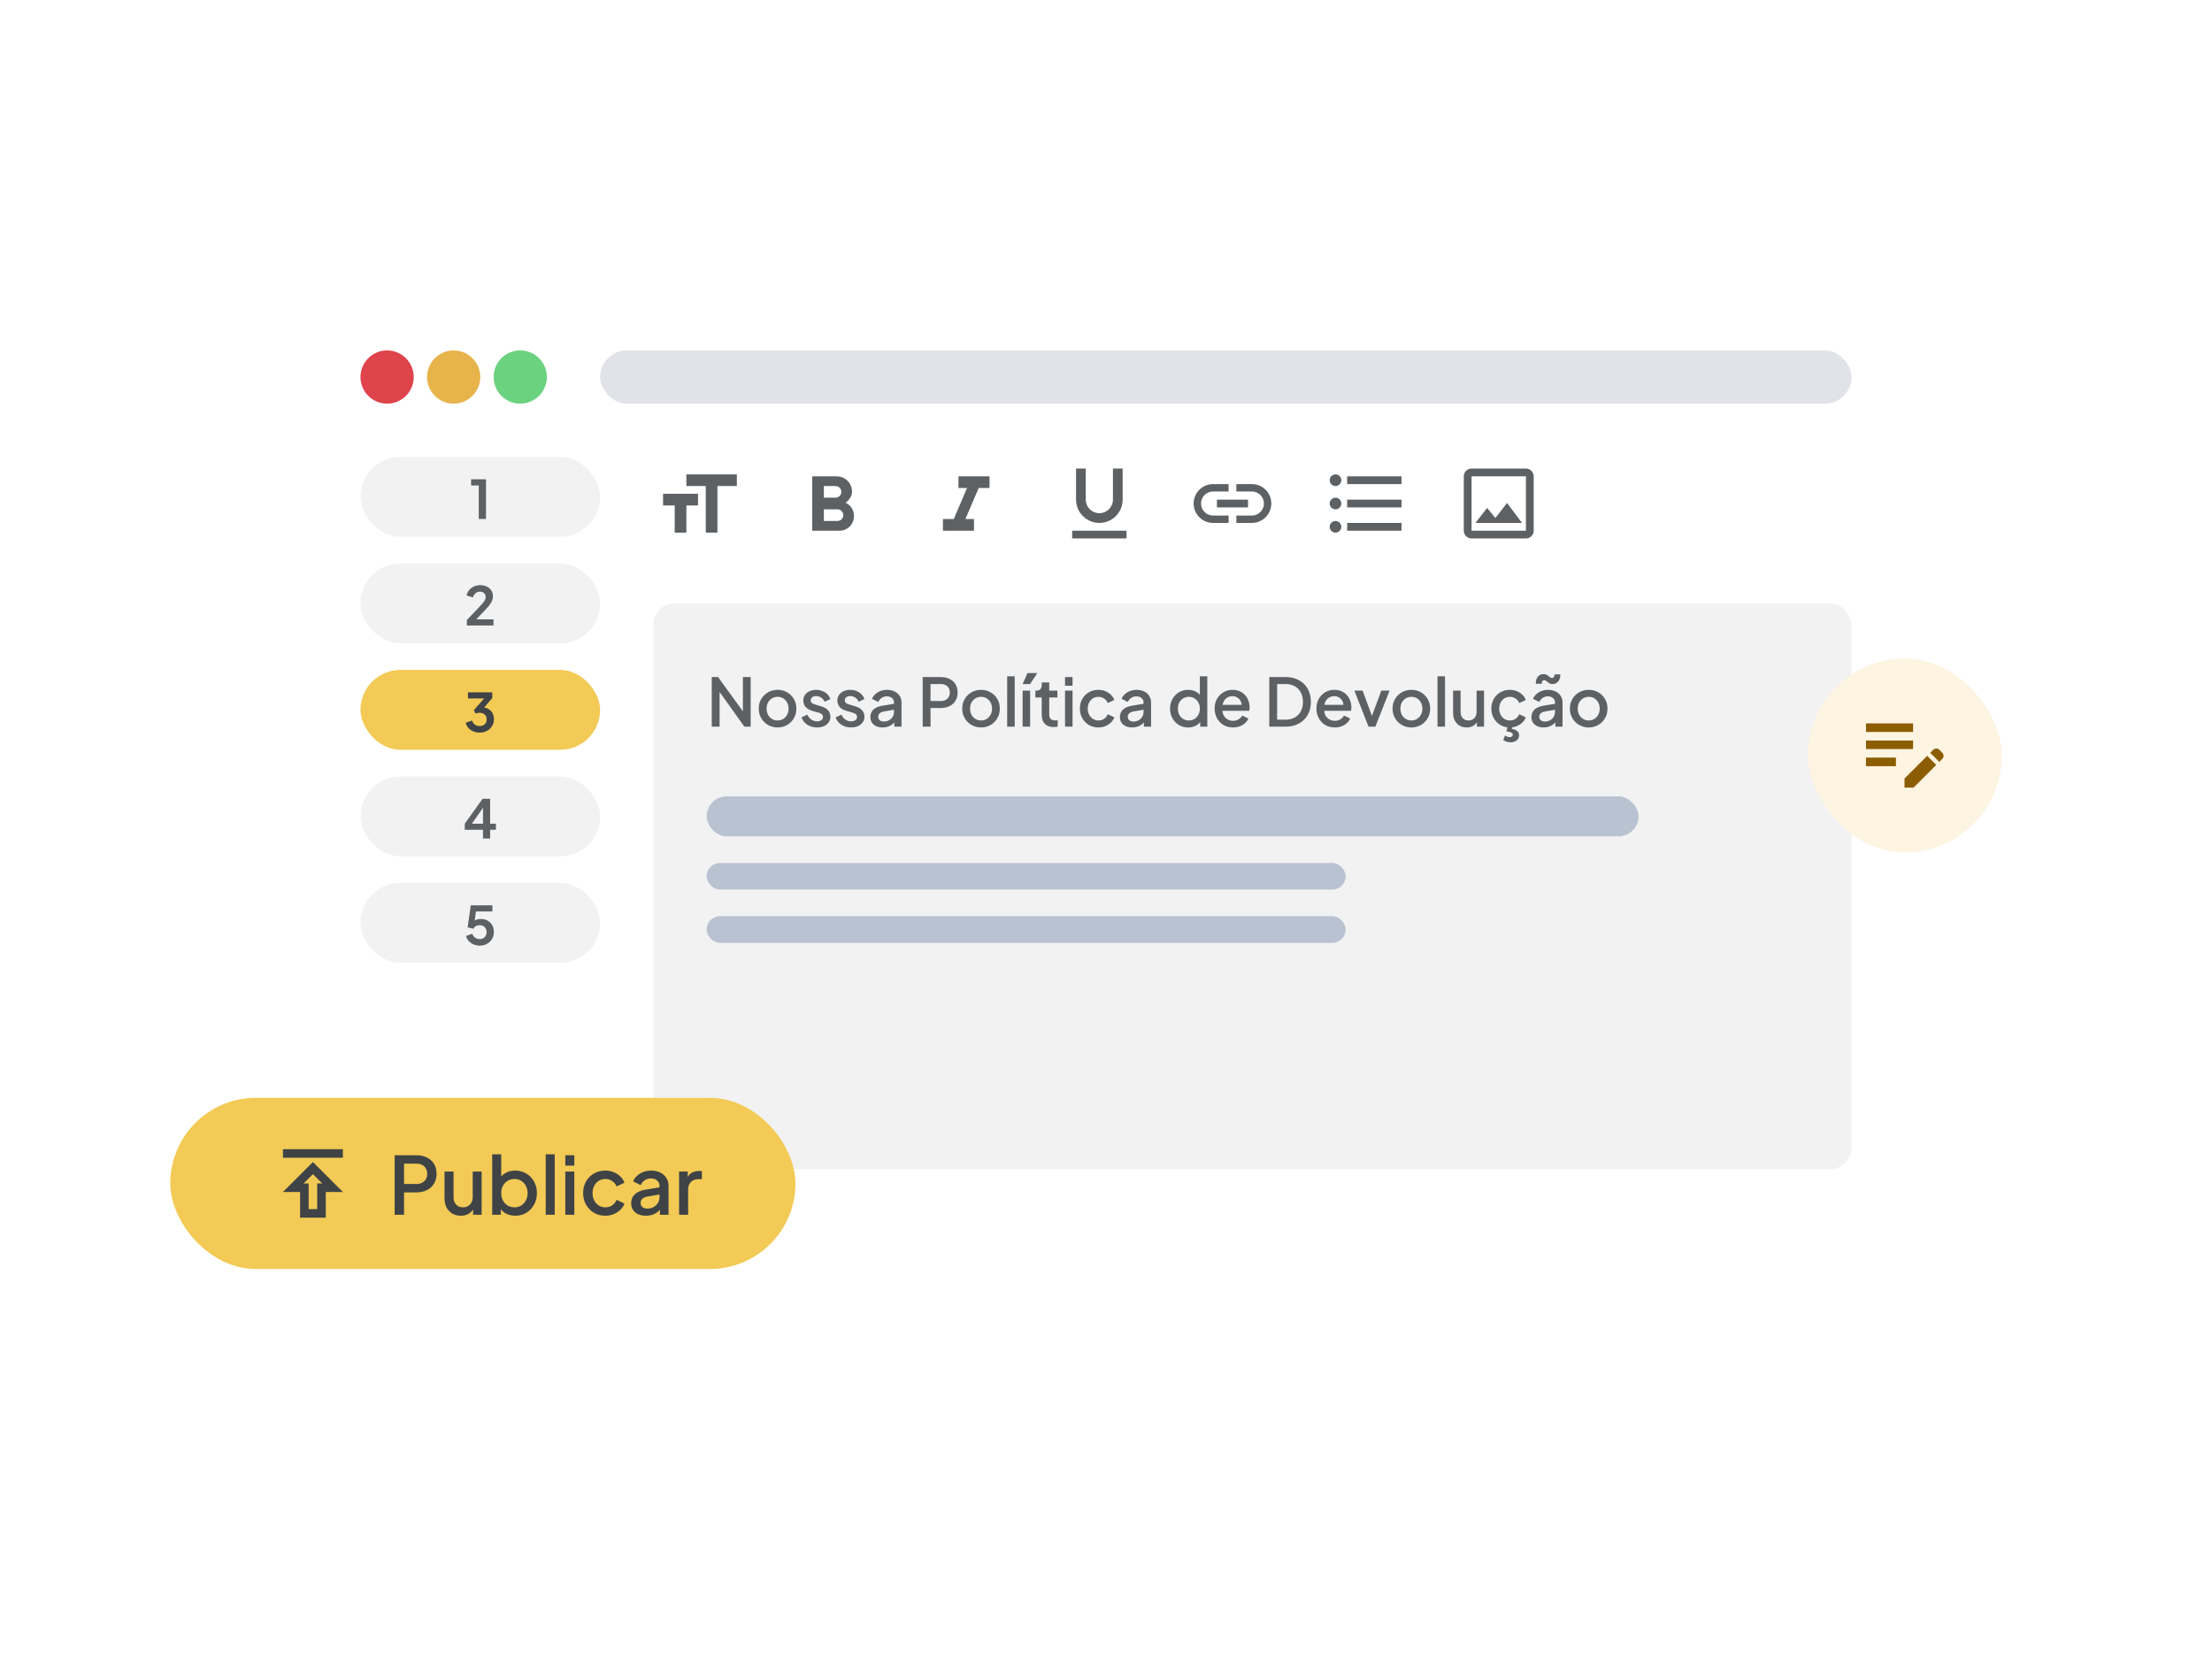 <svg width="600" height="450" viewBox="0 0 600 450" fill="none" xmlns="http://www.w3.org/2000/svg">
<g clip-path="url(#clip0_6449_44166)">
<g filter="url(#filter0_d_6449_44166)">
<rect x="83.334" y="80.603" width="433.333" height="288.889" rx="9.161" fill="white"/>
</g>
<ellipse cx="105" cy="102.271" rx="7.222" ry="7.222" fill="#DF434C"/>
<ellipse cx="123.056" cy="102.271" rx="7.222" ry="7.222" fill="#E7B44C"/>
<ellipse cx="141.111" cy="102.271" rx="7.222" ry="7.222" fill="#6BD280"/>
<rect x="162.777" y="95.049" width="339.444" height="14.444" rx="7.222" fill="#E1E3E8"/>
<rect x="177.223" y="163.657" width="325" height="153.472" rx="5.798" fill="#F2F2F3"/>
<path d="M193.058 197.103V183.651H194.774L202.321 194.069L201.508 194.196V183.651H203.621V197.103H201.905L194.412 186.613L195.189 186.468V197.103H193.058ZM210.92 197.319C209.981 197.319 209.12 197.097 208.338 196.651C207.568 196.206 206.954 195.598 206.496 194.828C206.039 194.057 205.81 193.185 205.81 192.21C205.81 191.223 206.039 190.35 206.496 189.592C206.954 188.821 207.568 188.219 208.338 187.786C209.108 187.341 209.969 187.118 210.92 187.118C211.883 187.118 212.743 187.341 213.502 187.786C214.272 188.219 214.88 188.821 215.325 189.592C215.783 190.35 216.012 191.223 216.012 192.21C216.012 193.197 215.783 194.075 215.325 194.846C214.868 195.616 214.254 196.224 213.484 196.669C212.713 197.103 211.859 197.319 210.92 197.319ZM210.92 195.424C211.498 195.424 212.009 195.285 212.455 195.008C212.9 194.731 213.249 194.352 213.502 193.871C213.767 193.377 213.899 192.824 213.899 192.21C213.899 191.596 213.767 191.048 213.502 190.567C213.249 190.085 212.9 189.706 212.455 189.429C212.009 189.152 211.498 189.014 210.92 189.014C210.354 189.014 209.843 189.152 209.385 189.429C208.94 189.706 208.585 190.085 208.32 190.567C208.067 191.048 207.941 191.596 207.941 192.21C207.941 192.824 208.067 193.377 208.32 193.871C208.585 194.352 208.94 194.731 209.385 195.008C209.843 195.285 210.354 195.424 210.92 195.424ZM221.615 197.319C220.615 197.319 219.737 197.073 218.978 196.579C218.232 196.086 217.708 195.424 217.408 194.593L218.978 193.853C219.243 194.406 219.604 194.846 220.062 195.171C220.531 195.496 221.049 195.658 221.615 195.658C222.096 195.658 222.487 195.55 222.788 195.333C223.089 195.117 223.24 194.822 223.24 194.449C223.24 194.208 223.173 194.015 223.041 193.871C222.908 193.714 222.74 193.588 222.535 193.492C222.343 193.395 222.144 193.323 221.94 193.275L220.405 192.842C219.562 192.601 218.93 192.24 218.509 191.758C218.1 191.265 217.895 190.693 217.895 190.043C217.895 189.453 218.046 188.942 218.346 188.508C218.647 188.063 219.063 187.72 219.592 187.479C220.122 187.238 220.718 187.118 221.38 187.118C222.271 187.118 223.065 187.341 223.763 187.786C224.461 188.219 224.955 188.827 225.244 189.61L223.673 190.35C223.48 189.881 223.173 189.507 222.752 189.231C222.343 188.954 221.879 188.815 221.362 188.815C220.916 188.815 220.561 188.924 220.296 189.14C220.032 189.345 219.899 189.616 219.899 189.953C219.899 190.181 219.959 190.374 220.08 190.531C220.2 190.675 220.357 190.795 220.549 190.892C220.742 190.976 220.94 191.048 221.145 191.108L222.734 191.578C223.54 191.806 224.16 192.168 224.594 192.661C225.027 193.143 225.244 193.72 225.244 194.394C225.244 194.972 225.087 195.484 224.774 195.929C224.473 196.363 224.052 196.706 223.51 196.958C222.969 197.199 222.337 197.319 221.615 197.319ZM230.854 197.319C229.855 197.319 228.976 197.073 228.218 196.579C227.471 196.086 226.948 195.424 226.647 194.593L228.218 193.853C228.483 194.406 228.844 194.846 229.301 195.171C229.771 195.496 230.288 195.658 230.854 195.658C231.335 195.658 231.727 195.55 232.027 195.333C232.328 195.117 232.479 194.822 232.479 194.449C232.479 194.208 232.413 194.015 232.28 193.871C232.148 193.714 231.979 193.588 231.775 193.492C231.582 193.395 231.384 193.323 231.179 193.275L229.644 192.842C228.802 192.601 228.17 192.24 227.748 191.758C227.339 191.265 227.134 190.693 227.134 190.043C227.134 189.453 227.285 188.942 227.586 188.508C227.887 188.063 228.302 187.72 228.832 187.479C229.361 187.238 229.957 187.118 230.619 187.118C231.51 187.118 232.304 187.341 233.002 187.786C233.701 188.219 234.194 188.827 234.483 189.61L232.912 190.35C232.72 189.881 232.413 189.507 231.991 189.231C231.582 188.954 231.119 188.815 230.601 188.815C230.156 188.815 229.801 188.924 229.536 189.14C229.271 189.345 229.139 189.616 229.139 189.953C229.139 190.181 229.199 190.374 229.319 190.531C229.44 190.675 229.596 190.795 229.789 190.892C229.981 190.976 230.18 191.048 230.384 191.108L231.973 191.578C232.78 191.806 233.4 192.168 233.833 192.661C234.266 193.143 234.483 193.72 234.483 194.394C234.483 194.972 234.327 195.484 234.014 195.929C233.713 196.363 233.291 196.706 232.75 196.958C232.208 197.199 231.576 197.319 230.854 197.319ZM239.407 197.319C238.745 197.319 238.161 197.205 237.656 196.976C237.162 196.736 236.777 196.411 236.5 196.001C236.223 195.58 236.085 195.087 236.085 194.521C236.085 193.991 236.199 193.516 236.428 193.094C236.669 192.673 237.036 192.318 237.529 192.029C238.023 191.74 238.643 191.536 239.389 191.415L242.784 190.856V192.463L239.786 192.986C239.245 193.082 238.847 193.257 238.595 193.51C238.342 193.75 238.215 194.063 238.215 194.449C238.215 194.822 238.354 195.129 238.631 195.369C238.92 195.598 239.287 195.713 239.732 195.713C240.286 195.713 240.767 195.592 241.177 195.351C241.598 195.111 241.923 194.792 242.152 194.394C242.38 193.985 242.495 193.534 242.495 193.04V190.531C242.495 190.049 242.314 189.658 241.953 189.357C241.604 189.044 241.134 188.888 240.545 188.888C240.003 188.888 239.528 189.032 239.118 189.321C238.721 189.598 238.426 189.959 238.234 190.404L236.536 189.556C236.717 189.074 237.012 188.653 237.421 188.292C237.83 187.919 238.306 187.63 238.847 187.425C239.401 187.22 239.985 187.118 240.599 187.118C241.369 187.118 242.049 187.263 242.639 187.551C243.241 187.84 243.704 188.244 244.029 188.761C244.366 189.267 244.535 189.856 244.535 190.531V197.103H242.585V195.333L243 195.388C242.771 195.785 242.477 196.128 242.115 196.417C241.766 196.706 241.363 196.928 240.906 197.085C240.46 197.241 239.961 197.319 239.407 197.319ZM250.275 197.103V183.651H255.168C256.071 183.651 256.866 183.82 257.552 184.157C258.25 184.482 258.792 184.963 259.177 185.601C259.562 186.227 259.754 186.98 259.754 187.858C259.754 188.725 259.556 189.471 259.159 190.097C258.773 190.723 258.238 191.205 257.552 191.542C256.866 191.879 256.071 192.047 255.168 192.047H252.406V197.103H250.275ZM252.406 190.151H255.223C255.704 190.151 256.125 190.055 256.486 189.863C256.848 189.67 257.13 189.405 257.335 189.068C257.54 188.719 257.642 188.31 257.642 187.84C257.642 187.371 257.54 186.968 257.335 186.631C257.13 186.281 256.848 186.017 256.486 185.836C256.125 185.644 255.704 185.547 255.223 185.547H252.406V190.151ZM266.109 197.319C265.17 197.319 264.31 197.097 263.527 196.651C262.757 196.206 262.143 195.598 261.686 194.828C261.228 194.057 260.999 193.185 260.999 192.21C260.999 191.223 261.228 190.35 261.686 189.592C262.143 188.821 262.757 188.219 263.527 187.786C264.298 187.341 265.158 187.118 266.109 187.118C267.072 187.118 267.933 187.341 268.691 187.786C269.461 188.219 270.069 188.821 270.515 189.592C270.972 190.35 271.201 191.223 271.201 192.21C271.201 193.197 270.972 194.075 270.515 194.846C270.057 195.616 269.443 196.224 268.673 196.669C267.903 197.103 267.048 197.319 266.109 197.319ZM266.109 195.424C266.687 195.424 267.199 195.285 267.644 195.008C268.089 194.731 268.438 194.352 268.691 193.871C268.956 193.377 269.088 192.824 269.088 192.21C269.088 191.596 268.956 191.048 268.691 190.567C268.438 190.085 268.089 189.706 267.644 189.429C267.199 189.152 266.687 189.014 266.109 189.014C265.543 189.014 265.032 189.152 264.574 189.429C264.129 189.706 263.774 190.085 263.509 190.567C263.256 191.048 263.13 191.596 263.13 192.21C263.13 192.824 263.256 193.377 263.509 193.871C263.774 194.352 264.129 194.731 264.574 195.008C265.032 195.285 265.543 195.424 266.109 195.424ZM273.193 197.103V183.435H275.233V197.103H273.193ZM277.384 197.103V187.335H279.424V197.103H277.384ZM277.384 185.547L278.702 182.568H281.374L279.406 185.547H277.384ZM285.793 197.211C284.77 197.211 283.976 196.922 283.41 196.344C282.844 195.767 282.561 194.954 282.561 193.907V189.176H280.846V187.335H281.117C281.574 187.335 281.929 187.202 282.182 186.938C282.435 186.673 282.561 186.312 282.561 185.854V185.096H284.601V187.335H286.822V189.176H284.601V193.817C284.601 194.154 284.656 194.443 284.764 194.683C284.872 194.912 285.047 195.093 285.288 195.225C285.528 195.345 285.841 195.406 286.226 195.406C286.323 195.406 286.431 195.4 286.551 195.388C286.672 195.375 286.786 195.363 286.895 195.351V197.103C286.726 197.127 286.539 197.151 286.335 197.175C286.13 197.199 285.95 197.211 285.793 197.211ZM288.886 197.103V187.335H290.926V197.103H288.886ZM288.886 185.999V183.651H290.926V185.999H288.886ZM297.952 197.319C296.977 197.319 296.11 197.097 295.352 196.651C294.605 196.194 294.009 195.58 293.564 194.81C293.131 194.039 292.914 193.167 292.914 192.192C292.914 191.229 293.131 190.362 293.564 189.592C293.997 188.821 294.593 188.219 295.352 187.786C296.11 187.341 296.977 187.118 297.952 187.118C298.614 187.118 299.234 187.238 299.811 187.479C300.389 187.708 300.889 188.027 301.31 188.436C301.743 188.845 302.062 189.321 302.267 189.863L300.479 190.693C300.275 190.188 299.944 189.784 299.486 189.483C299.041 189.17 298.529 189.014 297.952 189.014C297.398 189.014 296.898 189.152 296.453 189.429C296.02 189.694 295.677 190.073 295.424 190.567C295.171 191.048 295.045 191.596 295.045 192.21C295.045 192.824 295.171 193.377 295.424 193.871C295.677 194.352 296.02 194.731 296.453 195.008C296.898 195.285 297.398 195.424 297.952 195.424C298.541 195.424 299.053 195.273 299.486 194.972C299.932 194.659 300.263 194.244 300.479 193.726L302.267 194.575C302.074 195.093 301.761 195.562 301.328 195.983C300.907 196.393 300.407 196.718 299.829 196.958C299.252 197.199 298.626 197.319 297.952 197.319ZM307.098 197.319C306.436 197.319 305.852 197.205 305.346 196.976C304.853 196.736 304.468 196.411 304.191 196.001C303.914 195.58 303.776 195.087 303.776 194.521C303.776 193.991 303.89 193.516 304.119 193.094C304.359 192.673 304.727 192.318 305.22 192.029C305.714 191.74 306.333 191.536 307.08 191.415L310.474 190.856V192.463L307.477 192.986C306.935 193.082 306.538 193.257 306.285 193.51C306.033 193.75 305.906 194.063 305.906 194.449C305.906 194.822 306.045 195.129 306.321 195.369C306.61 195.598 306.977 195.713 307.423 195.713C307.977 195.713 308.458 195.592 308.867 195.351C309.289 195.111 309.614 194.792 309.842 194.394C310.071 193.985 310.185 193.534 310.185 193.04V190.531C310.185 190.049 310.005 189.658 309.644 189.357C309.295 189.044 308.825 188.888 308.235 188.888C307.694 188.888 307.218 189.032 306.809 189.321C306.412 189.598 306.117 189.959 305.924 190.404L304.227 189.556C304.408 189.074 304.702 188.653 305.112 188.292C305.521 187.919 305.996 187.63 306.538 187.425C307.092 187.22 307.676 187.118 308.289 187.118C309.06 187.118 309.74 187.263 310.33 187.551C310.932 187.84 311.395 188.244 311.72 188.761C312.057 189.267 312.226 189.856 312.226 190.531V197.103H310.276V195.333L310.691 195.388C310.462 195.785 310.167 196.128 309.806 196.417C309.457 196.706 309.054 196.928 308.596 197.085C308.151 197.241 307.652 197.319 307.098 197.319ZM322.281 197.319C321.342 197.319 320.5 197.097 319.753 196.651C319.019 196.194 318.435 195.58 318.002 194.81C317.581 194.039 317.37 193.173 317.37 192.21C317.37 191.247 317.587 190.38 318.02 189.61C318.453 188.839 319.037 188.231 319.772 187.786C320.506 187.341 321.336 187.118 322.263 187.118C323.046 187.118 323.738 187.275 324.34 187.588C324.941 187.9 325.417 188.334 325.766 188.888L325.459 189.357V183.435H327.481V197.103H325.549V195.117L325.784 195.496C325.447 196.086 324.966 196.537 324.34 196.85C323.714 197.163 323.028 197.319 322.281 197.319ZM322.48 195.424C323.046 195.424 323.551 195.285 323.997 195.008C324.454 194.731 324.809 194.352 325.062 193.871C325.327 193.377 325.459 192.824 325.459 192.21C325.459 191.596 325.327 191.048 325.062 190.567C324.809 190.085 324.454 189.706 323.997 189.429C323.551 189.152 323.046 189.014 322.48 189.014C321.914 189.014 321.403 189.152 320.945 189.429C320.488 189.706 320.133 190.085 319.88 190.567C319.627 191.048 319.501 191.596 319.501 192.21C319.501 192.824 319.627 193.377 319.88 193.871C320.133 194.352 320.482 194.731 320.927 195.008C321.385 195.285 321.902 195.424 322.48 195.424ZM334.449 197.319C333.474 197.319 332.608 197.097 331.849 196.651C331.103 196.194 330.519 195.58 330.098 194.81C329.677 194.027 329.466 193.155 329.466 192.192C329.466 191.205 329.677 190.332 330.098 189.574C330.531 188.815 331.109 188.219 331.831 187.786C332.553 187.341 333.372 187.118 334.287 187.118C335.021 187.118 335.677 187.244 336.255 187.497C336.833 187.75 337.32 188.099 337.717 188.544C338.115 188.978 338.416 189.477 338.62 190.043C338.837 190.609 338.945 191.211 338.945 191.849C338.945 192.005 338.939 192.168 338.927 192.336C338.915 192.505 338.891 192.661 338.855 192.806H331.073V191.181H337.699L336.724 191.921C336.845 191.331 336.803 190.807 336.598 190.35C336.405 189.881 336.104 189.513 335.695 189.249C335.298 188.972 334.828 188.833 334.287 188.833C333.745 188.833 333.264 188.972 332.842 189.249C332.421 189.513 332.096 189.899 331.867 190.404C331.639 190.898 331.548 191.5 331.597 192.21C331.536 192.872 331.627 193.45 331.867 193.943C332.12 194.437 332.469 194.822 332.915 195.099C333.372 195.375 333.89 195.514 334.467 195.514C335.057 195.514 335.557 195.381 335.966 195.117C336.387 194.852 336.718 194.509 336.959 194.088L338.62 194.9C338.428 195.357 338.127 195.773 337.717 196.146C337.32 196.507 336.839 196.796 336.273 197.013C335.719 197.217 335.111 197.319 334.449 197.319ZM344.291 197.103V183.651H348.697C350.093 183.651 351.303 183.934 352.326 184.5C353.361 185.054 354.162 185.836 354.727 186.847C355.293 187.858 355.576 189.032 355.576 190.368C355.576 191.692 355.293 192.866 354.727 193.889C354.162 194.9 353.361 195.688 352.326 196.254C351.303 196.82 350.093 197.103 348.697 197.103H344.291ZM346.422 195.207H348.733C349.684 195.207 350.508 195.008 351.206 194.611C351.917 194.214 352.464 193.654 352.849 192.932C353.235 192.21 353.427 191.355 353.427 190.368C353.427 189.381 353.229 188.532 352.831 187.822C352.446 187.1 351.905 186.54 351.206 186.143C350.508 185.746 349.684 185.547 348.733 185.547H346.422V195.207ZM362.062 197.319C361.087 197.319 360.22 197.097 359.462 196.651C358.715 196.194 358.132 195.58 357.71 194.81C357.289 194.027 357.078 193.155 357.078 192.192C357.078 191.205 357.289 190.332 357.71 189.574C358.144 188.815 358.721 188.219 359.444 187.786C360.166 187.341 360.984 187.118 361.899 187.118C362.633 187.118 363.289 187.244 363.867 187.497C364.445 187.75 364.932 188.099 365.33 188.544C365.727 188.978 366.028 189.477 366.232 190.043C366.449 190.609 366.557 191.211 366.557 191.849C366.557 192.005 366.551 192.168 366.539 192.336C366.527 192.505 366.503 192.661 366.467 192.806H358.685V191.181H365.312L364.337 191.921C364.457 191.331 364.415 190.807 364.21 190.35C364.018 189.881 363.717 189.513 363.307 189.249C362.91 188.972 362.441 188.833 361.899 188.833C361.357 188.833 360.876 188.972 360.455 189.249C360.033 189.513 359.708 189.899 359.48 190.404C359.251 190.898 359.161 191.5 359.209 192.21C359.149 192.872 359.239 193.45 359.48 193.943C359.732 194.437 360.082 194.822 360.527 195.099C360.984 195.375 361.502 195.514 362.08 195.514C362.669 195.514 363.169 195.381 363.578 195.117C364 194.852 364.331 194.509 364.571 194.088L366.232 194.9C366.04 195.357 365.739 195.773 365.33 196.146C364.932 196.507 364.451 196.796 363.885 197.013C363.332 197.217 362.724 197.319 362.062 197.319ZM371.207 197.103L367.379 187.335H369.6L372.543 195.297H371.731L374.674 187.335H376.913L373.067 197.103H371.207ZM382.836 197.319C381.897 197.319 381.036 197.097 380.254 196.651C379.483 196.206 378.869 195.598 378.412 194.828C377.954 194.057 377.726 193.185 377.726 192.21C377.726 191.223 377.954 190.35 378.412 189.592C378.869 188.821 379.483 188.219 380.254 187.786C381.024 187.341 381.885 187.118 382.836 187.118C383.798 187.118 384.659 187.341 385.417 187.786C386.188 188.219 386.796 188.821 387.241 189.592C387.698 190.35 387.927 191.223 387.927 192.21C387.927 193.197 387.698 194.075 387.241 194.846C386.784 195.616 386.17 196.224 385.399 196.669C384.629 197.103 383.774 197.319 382.836 197.319ZM382.836 195.424C383.413 195.424 383.925 195.285 384.37 195.008C384.816 194.731 385.165 194.352 385.417 193.871C385.682 193.377 385.815 192.824 385.815 192.21C385.815 191.596 385.682 191.048 385.417 190.567C385.165 190.085 384.816 189.706 384.37 189.429C383.925 189.152 383.413 189.014 382.836 189.014C382.27 189.014 381.758 189.152 381.301 189.429C380.855 189.706 380.5 190.085 380.236 190.567C379.983 191.048 379.856 191.596 379.856 192.21C379.856 192.824 379.983 193.377 380.236 193.871C380.5 194.352 380.855 194.731 381.301 195.008C381.758 195.285 382.27 195.424 382.836 195.424ZM389.919 197.103V183.435H391.959V197.103H389.919ZM397.83 197.319C397.095 197.319 396.451 197.157 395.898 196.832C395.344 196.495 394.911 196.031 394.598 195.442C394.297 194.84 394.146 194.148 394.146 193.365V187.335H396.186V193.185C396.186 193.63 396.277 194.021 396.457 194.358C396.638 194.695 396.891 194.96 397.216 195.153C397.541 195.333 397.914 195.424 398.335 195.424C398.768 195.424 399.148 195.327 399.473 195.135C399.798 194.942 400.05 194.671 400.231 194.322C400.424 193.973 400.52 193.564 400.52 193.094V187.335H402.542V197.103H400.61V195.189L400.827 195.442C400.598 196.044 400.219 196.507 399.689 196.832C399.16 197.157 398.54 197.319 397.83 197.319ZM409.565 197.319C408.59 197.319 407.723 197.097 406.965 196.651C406.218 196.194 405.622 195.58 405.177 194.81C404.744 194.039 404.527 193.167 404.527 192.192C404.527 191.229 404.744 190.362 405.177 189.592C405.61 188.821 406.206 188.219 406.965 187.786C407.723 187.341 408.59 187.118 409.565 187.118C410.227 187.118 410.846 187.238 411.424 187.479C412.002 187.708 412.502 188.027 412.923 188.436C413.356 188.845 413.675 189.321 413.88 189.863L412.092 190.693C411.888 190.188 411.557 189.784 411.099 189.483C410.654 189.17 410.142 189.014 409.565 189.014C409.011 189.014 408.511 189.152 408.066 189.429C407.633 189.694 407.29 190.073 407.037 190.567C406.784 191.048 406.658 191.596 406.658 192.21C406.658 192.824 406.784 193.377 407.037 193.871C407.29 194.352 407.633 194.731 408.066 195.008C408.511 195.285 409.011 195.424 409.565 195.424C410.154 195.424 410.666 195.273 411.099 194.972C411.545 194.659 411.876 194.244 412.092 193.726L413.88 194.575C413.687 195.093 413.374 195.562 412.941 195.983C412.52 196.393 412.02 196.718 411.442 196.958C410.865 197.199 410.239 197.319 409.565 197.319ZM409.763 201.346C409.426 201.346 409.071 201.292 408.698 201.183C408.325 201.075 408.012 200.919 407.759 200.714L408.228 199.486C408.409 199.631 408.608 199.739 408.824 199.811C409.053 199.895 409.276 199.938 409.492 199.938C409.757 199.938 409.962 199.877 410.106 199.757C410.263 199.637 410.341 199.474 410.341 199.269C410.341 199.029 410.196 198.836 409.908 198.692C409.631 198.547 409.197 198.445 408.608 198.385L409.005 196.922H410.269L410.07 197.699C410.708 197.795 411.196 197.994 411.533 198.294C411.882 198.595 412.056 198.975 412.056 199.432C412.056 199.998 411.846 200.455 411.424 200.804C411.003 201.165 410.449 201.346 409.763 201.346ZM418.711 197.319C418.049 197.319 417.465 197.205 416.959 196.976C416.466 196.736 416.081 196.411 415.804 196.001C415.527 195.58 415.389 195.087 415.389 194.521C415.389 193.991 415.503 193.516 415.732 193.094C415.972 192.673 416.339 192.318 416.833 192.029C417.327 191.74 417.946 191.536 418.693 191.415L422.087 190.856V192.463L419.09 192.986C418.548 193.082 418.151 193.257 417.898 193.51C417.645 193.75 417.519 194.063 417.519 194.449C417.519 194.822 417.658 195.129 417.934 195.369C418.223 195.598 418.59 195.713 419.036 195.713C419.589 195.713 420.071 195.592 420.48 195.351C420.902 195.111 421.227 194.792 421.455 194.394C421.684 193.985 421.798 193.534 421.798 193.04V190.531C421.798 190.049 421.618 189.658 421.257 189.357C420.908 189.044 420.438 188.888 419.848 188.888C419.307 188.888 418.831 189.032 418.422 189.321C418.025 189.598 417.73 189.959 417.537 190.404L415.84 189.556C416.02 189.074 416.315 188.653 416.725 188.292C417.134 187.919 417.609 187.63 418.151 187.425C418.705 187.22 419.289 187.118 419.902 187.118C420.673 187.118 421.353 187.263 421.943 187.551C422.545 187.84 423.008 188.244 423.333 188.761C423.67 189.267 423.839 189.856 423.839 190.531V197.103H421.889V195.333L422.304 195.388C422.075 195.785 421.78 196.128 421.419 196.417C421.07 196.706 420.667 196.928 420.209 197.085C419.764 197.241 419.264 197.319 418.711 197.319ZM421.148 185.547C420.823 185.547 420.552 185.493 420.336 185.385C420.131 185.276 419.951 185.156 419.794 185.024C419.65 184.891 419.499 184.771 419.343 184.663C419.198 184.554 419.024 184.5 418.819 184.5C418.614 184.5 418.458 184.578 418.35 184.735C418.241 184.891 418.187 185.138 418.187 185.475H416.58C416.58 184.584 416.779 183.928 417.176 183.507C417.573 183.074 418.067 182.857 418.657 182.857C418.994 182.857 419.264 182.911 419.469 183.019C419.686 183.116 419.872 183.236 420.029 183.381C420.185 183.513 420.336 183.633 420.48 183.742C420.637 183.838 420.811 183.886 421.004 183.886C421.233 183.886 421.395 183.802 421.491 183.633C421.6 183.465 421.654 183.23 421.654 182.929H423.243C423.243 183.772 423.038 184.422 422.629 184.879C422.232 185.325 421.738 185.547 421.148 185.547ZM430.937 197.319C429.998 197.319 429.137 197.097 428.355 196.651C427.584 196.206 426.97 195.598 426.513 194.828C426.056 194.057 425.827 193.185 425.827 192.21C425.827 191.223 426.056 190.35 426.513 189.592C426.97 188.821 427.584 188.219 428.355 187.786C429.125 187.341 429.986 187.118 430.937 187.118C431.9 187.118 432.76 187.341 433.519 187.786C434.289 188.219 434.897 188.821 435.342 189.592C435.8 190.35 436.028 191.223 436.028 192.21C436.028 193.197 435.8 194.075 435.342 194.846C434.885 195.616 434.271 196.224 433.501 196.669C432.73 197.103 431.876 197.319 430.937 197.319ZM430.937 195.424C431.514 195.424 432.026 195.285 432.471 195.008C432.917 194.731 433.266 194.352 433.519 193.871C433.783 193.377 433.916 192.824 433.916 192.21C433.916 191.596 433.783 191.048 433.519 190.567C433.266 190.085 432.917 189.706 432.471 189.429C432.026 189.152 431.514 189.014 430.937 189.014C430.371 189.014 429.859 189.152 429.402 189.429C428.957 189.706 428.601 190.085 428.337 190.567C428.084 191.048 427.957 191.596 427.957 192.21C427.957 192.824 428.084 193.377 428.337 193.871C428.601 194.352 428.957 194.731 429.402 195.008C429.859 195.285 430.371 195.424 430.937 195.424Z" fill="#5D6164"/>
<rect x="191.668" y="234.074" width="173.333" height="7.222" rx="3.611" fill="#B9C2D0"/>
<rect x="191.668" y="248.519" width="173.333" height="7.222" rx="3.611" fill="#B9C2D0"/>
<rect x="191.668" y="216.019" width="252.778" height="10.833" rx="5.417" fill="#B9C2D0"/>
<rect x="97.777" y="123.935" width="65" height="21.667" rx="10.833" fill="#F2F2F3"/>
<path d="M129.863 140.769V131.683H127.783V130.008H131.828V140.769H129.863Z" fill="#5D6164"/>
<rect x="97.777" y="152.826" width="65" height="21.667" rx="10.833" fill="#F2F2F3"/>
<path d="M126.632 169.66V168.172L129.55 165.124C130.128 164.518 130.571 164.036 130.879 163.68C131.197 163.314 131.418 163.001 131.544 162.741C131.669 162.481 131.731 162.216 131.731 161.946C131.731 161.494 131.587 161.138 131.298 160.878C131.019 160.618 130.658 160.488 130.215 160.488C129.752 160.488 129.353 160.622 129.016 160.892C128.679 161.152 128.433 161.537 128.279 162.048L126.56 161.513C126.676 160.945 126.912 160.454 127.268 160.04C127.624 159.616 128.058 159.293 128.568 159.072C129.088 158.841 129.637 158.725 130.215 158.725C130.908 158.725 131.515 158.85 132.035 159.101C132.564 159.351 132.974 159.703 133.262 160.155C133.561 160.608 133.71 161.138 133.71 161.744C133.71 162.129 133.638 162.51 133.494 162.885C133.349 163.261 133.132 163.646 132.844 164.041C132.555 164.426 132.179 164.859 131.717 165.341L129.189 167.999H133.855V169.66H126.632Z" fill="#5D6164"/>
<rect x="97.777" y="181.714" width="65" height="21.667" rx="10.833" fill="#F2CA55"/>
<path d="M130.094 198.721C129.507 198.721 128.948 198.615 128.419 198.403C127.899 198.182 127.451 197.874 127.076 197.479C126.71 197.074 126.459 196.598 126.324 196.049L128.043 195.442C128.217 195.933 128.481 196.309 128.838 196.569C129.194 196.819 129.613 196.944 130.094 196.944C130.48 196.944 130.812 196.872 131.091 196.728C131.38 196.583 131.606 196.376 131.77 196.106C131.934 195.827 132.016 195.5 132.016 195.124C132.016 194.749 131.934 194.431 131.77 194.171C131.616 193.901 131.394 193.694 131.106 193.55C130.817 193.405 130.475 193.333 130.08 193.333C129.897 193.333 129.704 193.352 129.502 193.391C129.31 193.429 129.136 193.487 128.982 193.564L128.534 192.625L131.322 189.448H126.931V187.786H133.532V189.332L130.73 192.611L130.759 191.874C131.404 191.884 131.967 192.024 132.449 192.293C132.93 192.563 133.306 192.934 133.576 193.405C133.845 193.877 133.98 194.431 133.98 195.066C133.98 195.76 133.811 196.386 133.474 196.944C133.137 197.493 132.675 197.926 132.088 198.244C131.5 198.562 130.836 198.721 130.094 198.721Z" fill="#3F4346"/>
<rect x="97.777" y="210.602" width="65" height="21.667" rx="10.833" fill="#F2F2F3"/>
<path d="M131.012 227.435V225.067H126.072V223.42L130.896 216.674H132.947V223.42H134.522V225.067H132.947V227.435H131.012ZM127.516 224.128L127.17 223.42H131.012V218.22L131.517 218.379L127.516 224.128Z" fill="#5D6164"/>
<rect x="97.777" y="239.493" width="65" height="21.667" rx="10.833" fill="#F2F2F3"/>
<path d="M130.124 256.5C129.556 256.5 129.012 256.394 128.492 256.182C127.981 255.97 127.538 255.672 127.163 255.286C126.797 254.892 126.547 254.425 126.412 253.885L128.116 253.279C128.28 253.77 128.545 254.136 128.911 254.376C129.277 254.607 129.681 254.723 130.124 254.723C130.49 254.723 130.813 254.646 131.092 254.492C131.381 254.328 131.602 254.107 131.756 253.827C131.91 253.539 131.987 253.206 131.987 252.831C131.987 252.455 131.905 252.128 131.742 251.849C131.588 251.569 131.371 251.353 131.092 251.199C130.813 251.035 130.49 250.953 130.124 250.953C129.748 250.953 129.407 251.035 129.098 251.199C128.8 251.362 128.583 251.598 128.448 251.906L126.845 251.545L127.697 245.565H133.562V247.226H128.477L129.214 246.374L128.607 250.881L128.044 250.419C128.314 250.024 128.641 249.735 129.026 249.552C129.421 249.369 129.898 249.277 130.456 249.277C131.169 249.277 131.785 249.432 132.305 249.74C132.835 250.048 133.244 250.467 133.533 250.996C133.822 251.526 133.966 252.137 133.966 252.831C133.966 253.524 133.798 254.15 133.461 254.709C133.124 255.267 132.666 255.705 132.088 256.023C131.511 256.341 130.856 256.5 130.124 256.5Z" fill="#5D6164"/>
<rect x="46.191" y="297.786" width="169.571" height="46.429" rx="23.214" fill="#F2CA55"/>
<path d="M76.756 311.715H93.006V314.036H76.756V311.715ZM76.756 323.322H81.399V330.286H88.363V323.322H93.006L84.881 315.197L76.756 323.322ZM86.042 321.001V327.965H83.72V321.001H82.362L84.881 318.482L87.4 321.001H86.042Z" fill="#3F4346"/>
<path d="M107.044 329.501V313.359H112.915C113.999 313.359 114.952 313.561 115.775 313.966C116.613 314.356 117.263 314.933 117.725 315.699C118.188 316.45 118.419 317.353 118.419 318.407C118.419 319.447 118.18 320.343 117.704 321.094C117.242 321.845 116.599 322.423 115.775 322.827C114.952 323.232 113.999 323.434 112.915 323.434H109.6V329.501H107.044ZM109.6 321.159H112.98C113.558 321.159 114.064 321.043 114.497 320.812C114.93 320.581 115.27 320.263 115.515 319.859C115.761 319.44 115.884 318.949 115.884 318.386C115.884 317.822 115.761 317.338 115.515 316.934C115.27 316.515 114.93 316.197 114.497 315.981C114.064 315.749 113.558 315.634 112.98 315.634H109.6V321.159ZM124.994 329.761C124.113 329.761 123.34 329.566 122.676 329.176C122.012 328.771 121.492 328.215 121.116 327.507C120.755 326.785 120.574 325.954 120.574 325.016V317.779H123.023V324.799C123.023 325.333 123.131 325.803 123.348 326.207C123.564 326.612 123.868 326.929 124.258 327.161C124.648 327.377 125.095 327.486 125.601 327.486C126.121 327.486 126.576 327.37 126.966 327.139C127.356 326.908 127.659 326.583 127.876 326.164C128.107 325.745 128.223 325.254 128.223 324.691V317.779H130.649V329.501H128.331V327.204L128.591 327.507C128.317 328.229 127.862 328.786 127.226 329.176C126.59 329.566 125.847 329.761 124.994 329.761ZM139.77 329.761C138.86 329.761 138.029 329.573 137.278 329.197C136.541 328.822 135.971 328.28 135.566 327.572L135.848 327.117V329.501H133.508V313.099H135.956V320.206L135.566 319.642C136 318.978 136.577 318.458 137.3 318.082C138.022 317.707 138.845 317.519 139.77 317.519C140.882 317.519 141.879 317.786 142.76 318.321C143.655 318.855 144.356 319.584 144.861 320.509C145.381 321.433 145.641 322.473 145.641 323.629C145.641 324.784 145.381 325.824 144.861 326.749C144.356 327.673 143.662 328.41 142.781 328.959C141.9 329.493 140.896 329.761 139.77 329.761ZM139.531 327.486C140.225 327.486 140.839 327.319 141.373 326.987C141.907 326.655 142.326 326.2 142.63 325.622C142.947 325.03 143.106 324.366 143.106 323.629C143.106 322.892 142.947 322.235 142.63 321.657C142.326 321.079 141.907 320.624 141.373 320.292C140.839 319.96 140.225 319.794 139.531 319.794C138.852 319.794 138.239 319.96 137.69 320.292C137.155 320.624 136.729 321.079 136.411 321.657C136.108 322.235 135.956 322.892 135.956 323.629C135.956 324.366 136.108 325.03 136.411 325.622C136.729 326.2 137.155 326.655 137.69 326.987C138.239 327.319 138.852 327.486 139.531 327.486ZM148.023 329.501V313.099H150.471V329.501H148.023ZM153.334 329.501V317.779H155.782V329.501H153.334ZM153.334 316.176V313.359H155.782V316.176H153.334ZM164.213 329.761C163.043 329.761 162.003 329.493 161.093 328.959C160.197 328.41 159.482 327.673 158.948 326.749C158.428 325.824 158.168 324.777 158.168 323.607C158.168 322.452 158.428 321.412 158.948 320.487C159.468 319.563 160.183 318.841 161.093 318.321C162.003 317.786 163.043 317.519 164.213 317.519C165.007 317.519 165.751 317.663 166.445 317.952C167.138 318.227 167.737 318.609 168.243 319.101C168.763 319.592 169.146 320.162 169.391 320.812L167.246 321.809C167.001 321.202 166.604 320.718 166.055 320.357C165.52 319.982 164.906 319.794 164.213 319.794C163.549 319.794 162.949 319.96 162.415 320.292C161.895 320.61 161.483 321.065 161.18 321.657C160.876 322.235 160.725 322.892 160.725 323.629C160.725 324.366 160.876 325.03 161.18 325.622C161.483 326.2 161.895 326.655 162.415 326.987C162.949 327.319 163.549 327.486 164.213 327.486C164.921 327.486 165.535 327.305 166.055 326.944C166.589 326.568 166.986 326.07 167.246 325.449L169.391 326.467C169.16 327.088 168.785 327.652 168.265 328.157C167.759 328.648 167.16 329.038 166.466 329.327C165.773 329.616 165.022 329.761 164.213 329.761ZM175.189 329.761C174.394 329.761 173.694 329.623 173.087 329.349C172.495 329.06 172.032 328.67 171.7 328.179C171.368 327.673 171.202 327.081 171.202 326.402C171.202 325.767 171.339 325.196 171.614 324.691C171.902 324.185 172.343 323.759 172.935 323.412C173.527 323.066 174.271 322.82 175.167 322.676L179.24 322.004V323.932L175.644 324.561C174.994 324.676 174.517 324.886 174.214 325.189C173.91 325.478 173.759 325.853 173.759 326.316C173.759 326.763 173.925 327.132 174.257 327.421C174.604 327.695 175.044 327.832 175.579 327.832C176.243 327.832 176.821 327.688 177.312 327.399C177.817 327.11 178.207 326.727 178.482 326.251C178.756 325.759 178.894 325.218 178.894 324.626V321.614C178.894 321.036 178.677 320.567 178.244 320.206C177.825 319.83 177.261 319.642 176.554 319.642C175.904 319.642 175.333 319.816 174.842 320.162C174.365 320.494 174.011 320.928 173.78 321.462L171.744 320.444C171.96 319.866 172.314 319.361 172.805 318.927C173.296 318.479 173.867 318.133 174.517 317.887C175.181 317.642 175.882 317.519 176.619 317.519C177.543 317.519 178.359 317.692 179.067 318.039C179.789 318.386 180.345 318.869 180.735 319.491C181.14 320.097 181.342 320.805 181.342 321.614V329.501H179.002V327.377L179.5 327.442C179.226 327.919 178.872 328.331 178.439 328.677C178.02 329.024 177.536 329.291 176.987 329.479C176.452 329.667 175.853 329.761 175.189 329.761ZM184.205 329.501V317.779H186.545V320.141L186.328 319.794C186.588 319.028 187.007 318.479 187.585 318.147C188.162 317.801 188.856 317.627 189.665 317.627H190.38V319.859H189.361C188.552 319.859 187.895 320.112 187.39 320.617C186.898 321.108 186.653 321.816 186.653 322.741V329.501H184.205Z" fill="#3F4346"/>
<rect x="490.357" y="178.619" width="52.619" height="52.619" rx="26.309" fill="#FDF4E2"/>
<path d="M506.145 200.866H518.912V203.187H506.145V200.866ZM506.145 198.545H518.912V196.223H506.145V198.545ZM506.145 207.83H514.27V205.509H506.145V207.83ZM523.567 204.197L524.391 203.373C524.844 202.92 525.575 202.92 526.028 203.373L526.852 204.197C527.304 204.65 527.304 205.381 526.852 205.834L526.028 206.658L523.567 204.197ZM522.743 205.021L516.591 211.173V213.634H519.052L525.203 207.482L522.743 205.021Z" fill="#8C5D00"/>
<path d="M186.177 128.675V131.835H191.443V144.474H194.603V131.835H199.869V128.675H186.177ZM179.857 137.101H183.017V144.474H186.177V137.101H189.337V133.941H179.857V137.101Z" fill="#5D6164"/>
<path d="M229.37 136.353C230.392 135.648 231.108 134.489 231.108 133.415C231.108 131.034 229.265 129.202 226.895 129.202H220.312V143.947H227.727C229.929 143.947 231.635 142.157 231.635 139.955C231.635 138.354 230.729 136.985 229.37 136.353ZM223.472 131.835H226.632C227.506 131.835 228.212 132.54 228.212 133.415C228.212 134.289 227.506 134.995 226.632 134.995H223.472V131.835ZM227.159 141.314H223.472V138.154H227.159C228.033 138.154 228.738 138.86 228.738 139.734C228.738 140.608 228.033 141.314 227.159 141.314Z" fill="#5D6164"/>
<path d="M259.979 129.202V132.361H262.306L258.704 140.787H255.766V143.947H264.192V140.787H261.864L265.466 132.361H268.405V129.202H259.979Z" fill="#5D6164"/>
<path d="M298.195 141.841C301.681 141.841 304.514 139.007 304.514 135.521V127.095H301.881V135.521C301.881 137.554 300.228 139.207 298.195 139.207C296.162 139.207 294.509 137.554 294.509 135.521V127.095H291.876V135.521C291.876 139.007 294.709 141.841 298.195 141.841ZM290.822 143.947V146.054H305.568V143.947H290.822Z" fill="#5D6164"/>
<path d="M325.775 136.574C325.775 134.773 327.239 133.309 329.04 133.309H333.253V131.308H329.04C326.133 131.308 323.773 133.667 323.773 136.574C323.773 139.481 326.133 141.841 329.04 141.841H333.253V139.839H329.04C327.239 139.839 325.775 138.375 325.775 136.574ZM330.093 137.628H338.519V135.521H330.093V137.628ZM339.572 131.308H335.359V133.309H339.572C341.373 133.309 342.837 134.773 342.837 136.574C342.837 138.375 341.373 139.839 339.572 139.839H335.359V141.841H339.572C342.479 141.841 344.838 139.481 344.838 136.574C344.838 133.667 342.479 131.308 339.572 131.308Z" fill="#5D6164"/>
<path d="M362.252 134.994C361.378 134.994 360.672 135.7 360.672 136.574C360.672 137.449 361.378 138.154 362.252 138.154C363.126 138.154 363.832 137.449 363.832 136.574C363.832 135.7 363.126 134.994 362.252 134.994ZM362.252 128.675C361.378 128.675 360.672 129.381 360.672 130.255C360.672 131.129 361.378 131.835 362.252 131.835C363.126 131.835 363.832 131.129 363.832 130.255C363.832 129.381 363.126 128.675 362.252 128.675ZM362.252 141.314C361.378 141.314 360.672 142.03 360.672 142.894C360.672 143.757 361.388 144.474 362.252 144.474C363.115 144.474 363.832 143.757 363.832 142.894C363.832 142.03 363.126 141.314 362.252 141.314ZM365.411 143.947H380.157V141.841H365.411V143.947ZM365.411 137.628H380.157V135.521H365.411V137.628ZM365.411 129.202V131.308H380.157V129.202H365.411Z" fill="#5D6164"/>
<path d="M413.901 129.202V143.947H399.155V129.202H413.901ZM413.901 127.095H399.155C397.997 127.095 397.049 128.043 397.049 129.202V143.947C397.049 145.106 397.997 146.054 399.155 146.054H413.901C415.059 146.054 416.007 145.106 416.007 143.947V129.202C416.007 128.043 415.059 127.095 413.901 127.095ZM408.782 136.427L405.622 140.503L403.368 137.775L400.209 141.841H412.847L408.782 136.427Z" fill="#5D6164"/>
</g>
<defs>
<filter id="filter0_d_6449_44166" x="60.483" y="63.464" width="479.036" height="334.591" filterUnits="userSpaceOnUse" color-interpolation-filters="sRGB">
<feFlood flood-opacity="0" result="BackgroundImageFix"/>
<feColorMatrix in="SourceAlpha" type="matrix" values="0 0 0 0 0 0 0 0 0 0 0 0 0 0 0 0 0 0 127 0" result="hardAlpha"/>
<feOffset dy="5.713"/>
<feGaussianBlur stdDeviation="11.426"/>
<feComposite in2="hardAlpha" operator="out"/>
<feColorMatrix type="matrix" values="0 0 0 0 0 0 0 0 0 0 0 0 0 0 0 0 0 0 0.25 0"/>
<feBlend mode="normal" in2="BackgroundImageFix" result="effect1_dropShadow_6449_44166"/>
<feBlend mode="normal" in="SourceGraphic" in2="effect1_dropShadow_6449_44166" result="shape"/>
</filter>
<clipPath id="clip0_6449_44166">
<rect width="520" height="328.095" fill="white" transform="translate(40 61)"/>
</clipPath>
</defs>
</svg>
